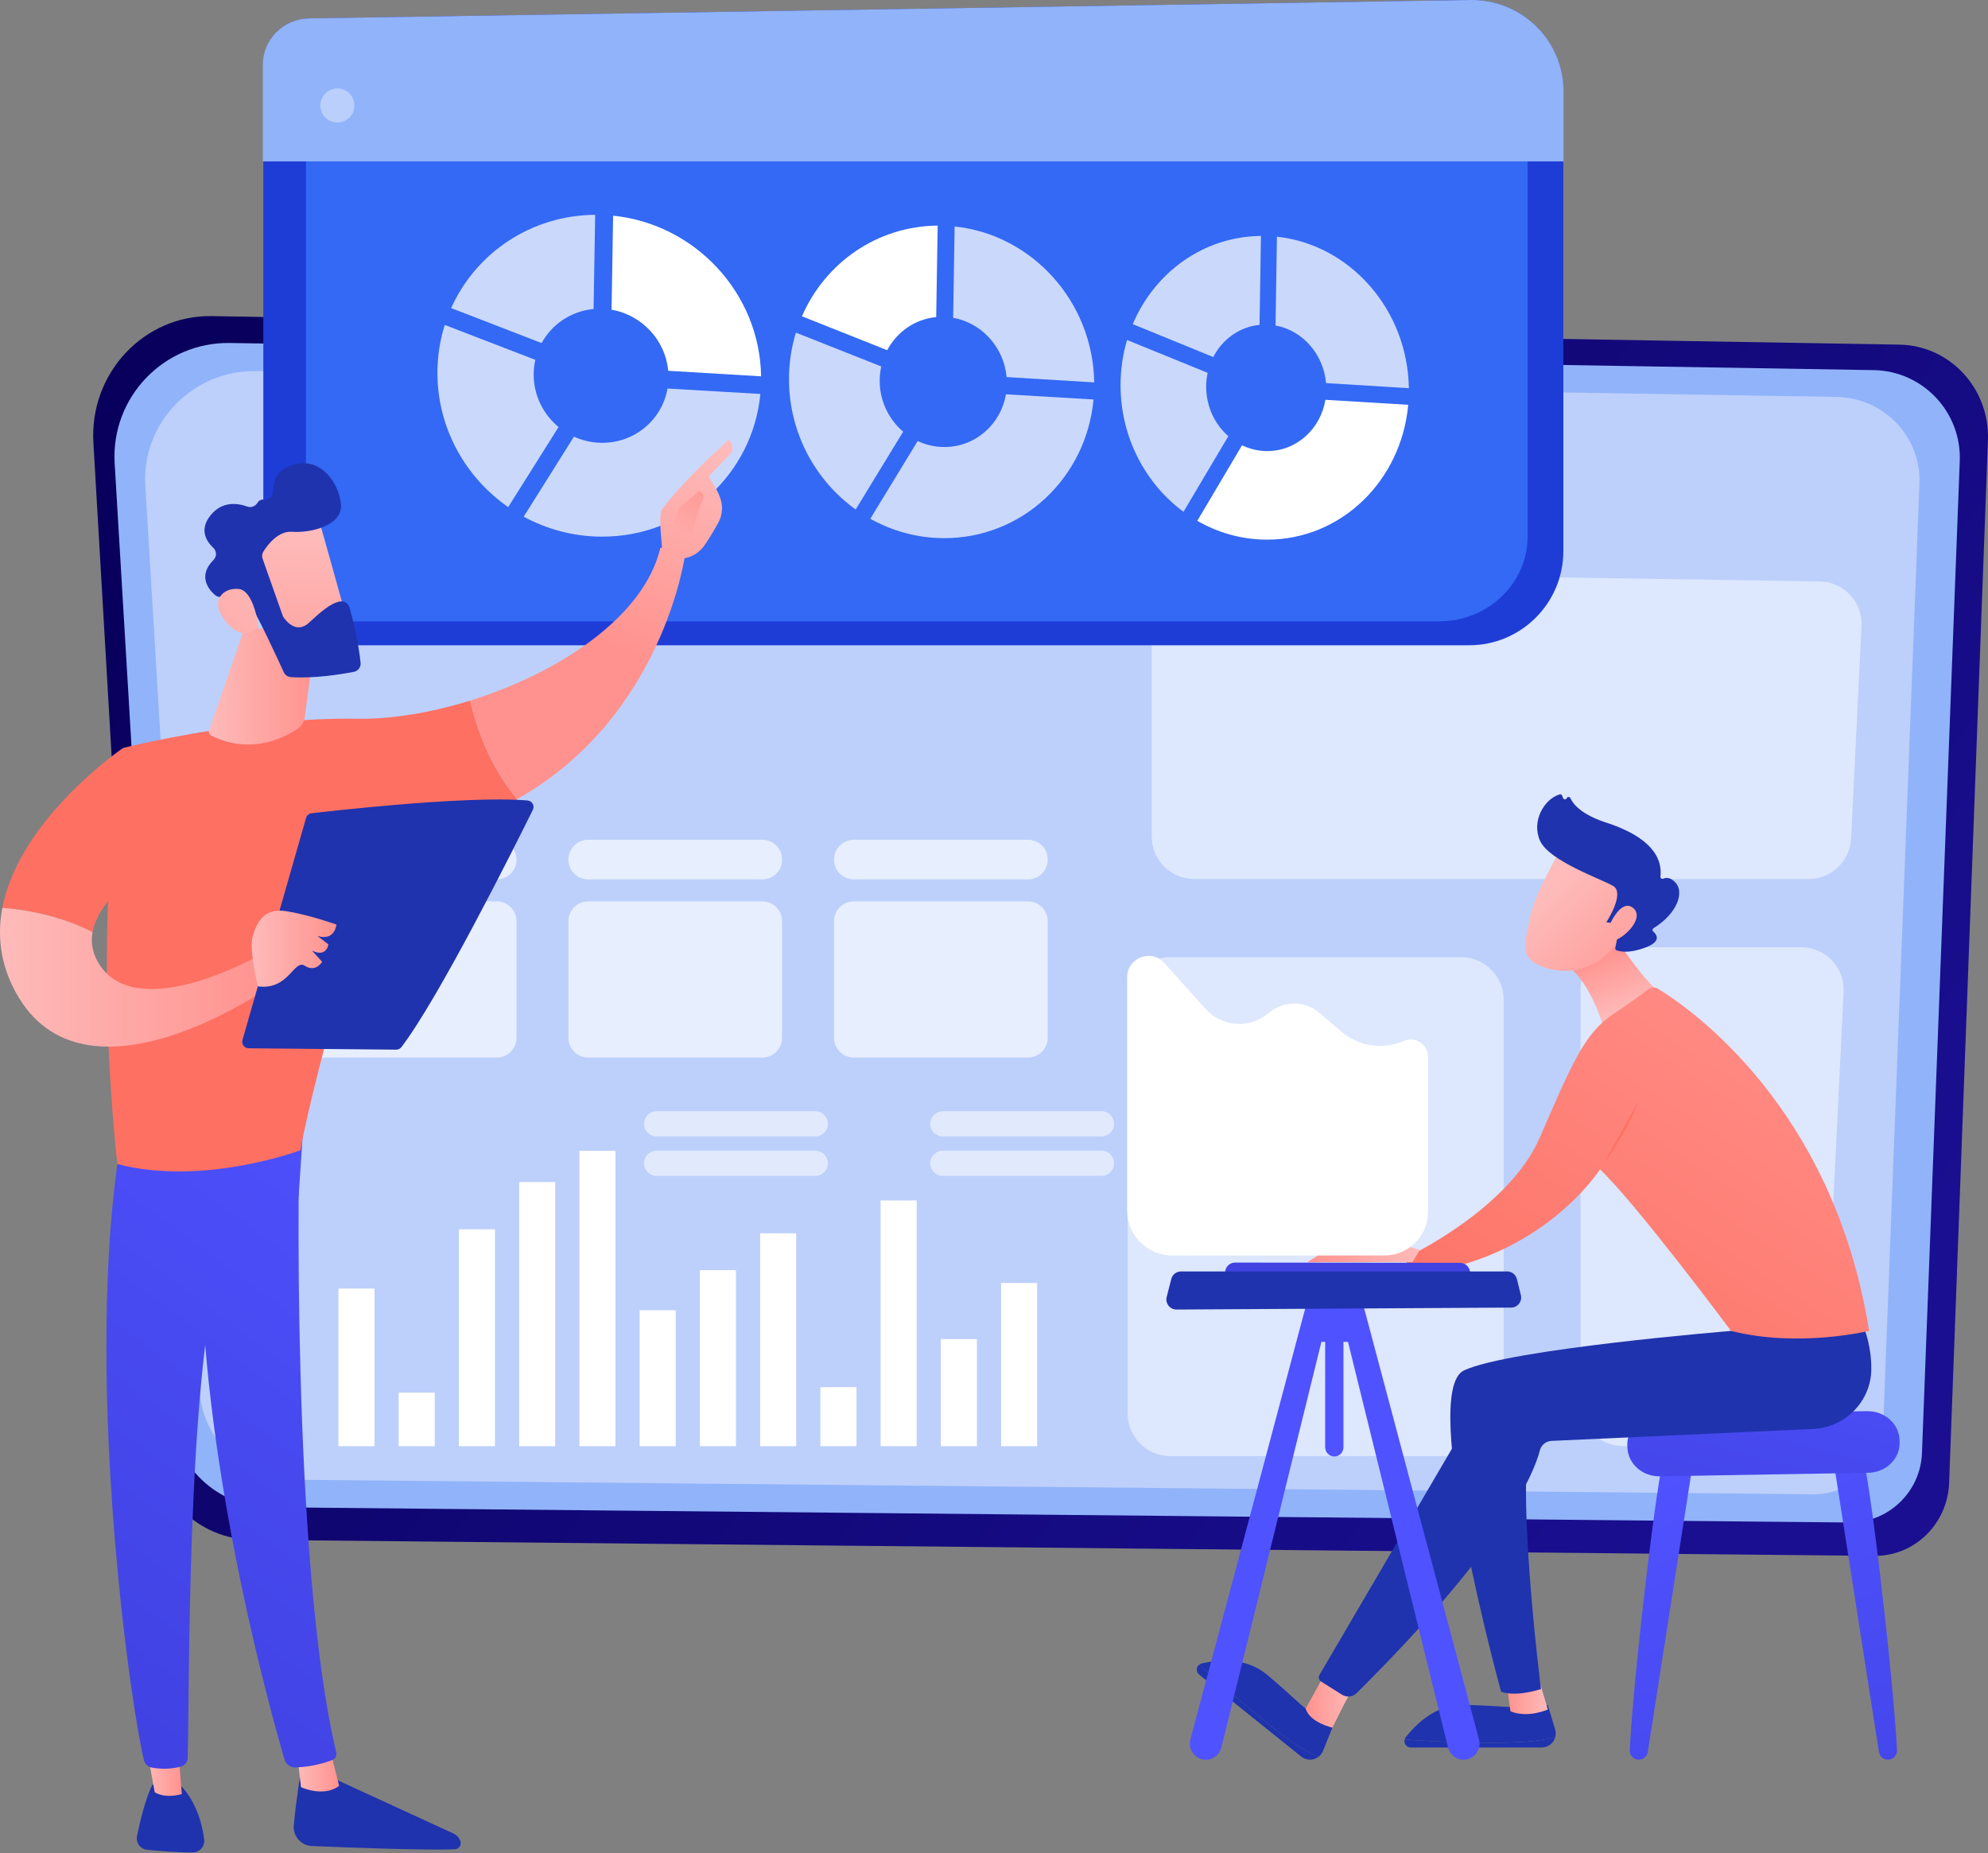 <svg width="250" height="233" viewBox="0 0 250 233" fill="none" xmlns="http://www.w3.org/2000/svg">
<rect x="0" y="0" width="250" height="233" fill="#808080" stroke="none"/>
<path d="M238.874 43.335L26.64 39.748C18.096 39.604 11.237 46.932 11.745 55.665L19.05 181.292C19.45 188.168 24.98 193.553 31.709 193.62L235.716 195.637C240.755 195.687 244.919 191.624 245.111 186.47L249.992 55.354C250.233 48.865 245.216 43.442 238.874 43.335Z" fill="url(#paint0_linear_484_2388)"/>
<path d="M235.621 46.539L28.927 43.127C20.605 42.99 13.926 49.962 14.42 58.27L21.535 177.792C21.924 184.334 27.31 189.458 33.863 189.521L232.546 191.441C237.453 191.488 241.508 187.622 241.695 182.718L246.448 57.974C246.684 51.801 241.798 46.641 235.621 46.539Z" fill="#91B3FA"/>
<path d="M230.968 49.911L32.225 46.662C24.224 46.531 17.801 53.171 18.277 61.082L25.118 174.895C25.492 181.124 30.671 186.004 36.971 186.064L228.012 187.892C232.73 187.937 236.629 184.256 236.808 179.586L241.379 60.801C241.605 54.922 236.908 50.008 230.968 49.911Z" fill="#BDD0FB"/>
<g opacity="0.49">
<path d="M204.111 119.102H226.498C229.557 119.102 231.993 121.66 231.844 124.715L229.296 176.744C229.157 179.594 226.805 181.834 223.951 181.834H204.111C201.155 181.834 198.759 179.438 198.759 176.482V124.454C198.759 121.498 201.155 119.102 204.111 119.102Z" fill="white"/>
<path d="M150.265 71.895L228.833 73.109C231.859 73.155 234.244 75.699 234.096 78.722L232.788 105.44C232.648 108.29 230.296 110.53 227.442 110.53H150.182C147.226 110.53 144.83 108.134 144.83 105.178V77.247C144.83 74.258 147.277 71.849 150.265 71.895Z" fill="white"/>
<path d="M147.158 120.361H183.746C186.702 120.361 189.098 122.758 189.098 125.713V177.742C189.098 180.698 186.702 183.094 183.746 183.094H147.158C144.202 183.094 141.806 180.698 141.806 177.742V125.713C141.806 122.758 144.202 120.361 147.158 120.361Z" fill="white"/>
</g>
<g opacity="0.64">
<path d="M107.368 105.596H129.269C130.644 105.596 131.758 106.71 131.758 108.085C131.758 109.46 130.644 110.574 129.269 110.574H107.368C105.994 110.574 104.879 109.46 104.879 108.085C104.879 106.71 105.994 105.596 107.368 105.596Z" fill="white"/>
<path d="M73.967 105.596H95.868C97.243 105.596 98.357 106.71 98.357 108.085C98.357 109.46 97.243 110.574 95.868 110.574H73.967C72.593 110.574 71.478 109.46 71.478 108.085C71.478 106.71 72.593 105.596 73.967 105.596Z" fill="white"/>
<path d="M62.466 110.574H40.565C39.191 110.574 38.076 109.46 38.076 108.085C38.076 106.71 39.191 105.596 40.565 105.596H62.466C63.841 105.596 64.955 106.71 64.955 108.085C64.955 109.46 63.841 110.574 62.466 110.574Z" fill="white"/>
<path d="M107.368 113.34H129.269C130.644 113.34 131.758 114.454 131.758 115.829V130.487C131.758 131.861 130.644 132.976 129.269 132.976H107.368C105.994 132.976 104.879 131.861 104.879 130.487V115.829C104.879 114.454 105.994 113.34 107.368 113.34Z" fill="white"/>
<path d="M73.967 113.34H95.868C97.243 113.34 98.357 114.454 98.357 115.829V130.487C98.357 131.861 97.243 132.976 95.868 132.976H73.967C72.593 132.976 71.478 131.861 71.478 130.487V115.829C71.478 114.454 72.593 113.34 73.967 113.34Z" fill="white"/>
<path d="M40.565 113.34H62.466C63.841 113.34 64.955 114.454 64.955 115.829V130.487C64.955 131.861 63.841 132.976 62.466 132.976H40.565C39.191 132.976 38.076 131.861 38.076 130.487V115.829C38.076 114.454 39.191 113.34 40.565 113.34Z" fill="white"/>
</g>
<path d="M125.893 181.846H130.427V161.325H125.893V181.846Z" fill="white"/>
<path d="M118.318 181.846H122.852V168.377H118.318V181.846Z" fill="white"/>
<path d="M110.742 181.846H115.276V150.947H110.742V181.846Z" fill="white"/>
<path d="M103.166 181.846H107.7V174.423H103.166V181.846Z" fill="white"/>
<path d="M95.591 181.846H100.125V155.078H95.591V181.846Z" fill="white"/>
<path d="M88.015 181.846H92.549V159.712H88.015V181.846Z" fill="white"/>
<path d="M80.439 181.846H84.973V164.75H80.439V181.846Z" fill="white"/>
<path d="M72.864 181.846H77.397V144.7H72.864V181.846Z" fill="white"/>
<path d="M65.288 181.846H69.822V148.63H65.288V181.846Z" fill="white"/>
<path d="M57.711 181.846H62.245V154.574H57.711V181.846Z" fill="white"/>
<path d="M50.135 181.846H54.669V175.112H50.135V181.846Z" fill="white"/>
<path d="M42.559 181.846H47.093V162.03H42.559V181.846Z" fill="white"/>
<path opacity="0.54" d="M118.565 144.688H138.514C139.391 144.688 140.101 145.398 140.101 146.274C140.101 147.151 139.391 147.861 138.514 147.861H118.565C117.689 147.861 116.978 147.151 116.978 146.274C116.978 145.398 117.689 144.688 118.565 144.688Z" fill="white"/>
<path opacity="0.54" d="M118.565 139.727H138.514C139.391 139.727 140.101 140.437 140.101 141.313C140.101 142.19 139.391 142.9 138.514 142.9H118.565C117.689 142.9 116.978 142.19 116.978 141.313C116.978 140.437 117.689 139.727 118.565 139.727Z" fill="white"/>
<path opacity="0.54" d="M82.575 144.688H102.524C103.4 144.688 104.111 145.398 104.111 146.274C104.111 147.151 103.4 147.861 102.524 147.861H82.575C81.698 147.861 80.987 147.151 80.987 146.274C80.987 145.398 81.698 144.688 82.575 144.688Z" fill="white"/>
<path opacity="0.54" d="M82.575 139.727H102.524C103.4 139.727 104.111 140.437 104.111 141.313C104.111 142.19 103.4 142.9 102.524 142.9H82.575C81.698 142.9 80.987 142.19 80.987 141.313C80.987 140.437 81.698 139.727 82.575 139.727Z" fill="white"/>
<path d="M184.749 81.138H38.956C35.729 81.138 33.114 78.522 33.114 75.296V8.154C33.114 4.963 35.673 2.363 38.863 2.313L184.913 0.001C191.337 -0.1 196.599 5.079 196.599 11.504V69.288C196.599 75.832 191.294 81.138 184.749 81.138Z" fill="#1E3DD7"/>
<path d="M180.971 78.131H43.967C40.935 78.131 38.478 75.774 38.478 72.868V12.375C38.478 9.501 40.883 7.159 43.88 7.113L181.125 5.031C187.162 4.939 192.107 9.605 192.107 15.394V67.455C192.107 73.351 187.121 78.131 180.971 78.131Z" fill="#3369F4"/>
<path d="M196.625 20.295V11.504C196.625 5.079 191.35 -0.1 184.926 0.001L38.84 2.313C35.651 2.363 33.055 4.963 33.055 8.154V20.295H196.625Z" fill="#91B3FA"/>
<path opacity="0.37" d="M44.513 13.753C44.784 12.602 44.072 11.448 42.92 11.177C41.769 10.905 40.615 11.618 40.343 12.769C40.072 13.92 40.784 15.074 41.936 15.346C43.087 15.618 44.241 14.905 44.513 13.753Z" fill="white"/>
<path opacity="0.74" d="M68.112 43.14C69.402 40.77 71.816 39.116 74.647 38.856L74.844 27.012C66.78 27.064 59.842 31.809 56.736 38.739L68.112 43.14Z" fill="white"/>
<path d="M76.907 38.945C80.717 39.604 83.679 42.769 84.033 46.624L95.71 47.319C95.561 36.911 87.466 28.181 77.104 27.119L76.907 38.945Z" fill="white"/>
<path opacity="0.74" d="M83.943 48.857C83.253 52.782 79.807 55.731 75.639 55.679C74.407 55.664 73.235 55.388 72.176 54.905L65.858 64.968C68.778 66.556 72.111 67.464 75.639 67.479C86.141 67.526 94.66 59.645 95.621 49.535L83.943 48.857Z" fill="white"/>
<path opacity="0.74" d="M63.907 63.766L70.242 53.696C68.332 52.116 67.112 49.74 67.112 47.099C67.112 46.462 67.184 45.842 67.319 45.246L55.931 40.859C55.332 42.756 55.009 44.778 55.009 46.881C55.009 53.845 58.54 60.031 63.907 63.766Z" fill="white"/>
<path d="M111.57 44.035C112.786 41.733 115.062 40.126 117.731 39.871L117.917 28.369C110.314 28.427 103.775 33.04 100.848 39.77L111.57 44.035Z" fill="white"/>
<path opacity="0.74" d="M119.863 39.961C123.456 40.599 126.25 43.67 126.583 47.415L137.601 48.084C137.461 37.973 129.822 29.499 120.049 28.477L119.863 39.961Z" fill="white"/>
<path opacity="0.74" d="M126.498 49.58C125.847 53.392 122.597 56.258 118.666 56.209C117.505 56.194 116.4 55.927 115.401 55.458L109.444 65.231C112.197 66.772 115.34 67.653 118.666 67.668C128.571 67.712 136.61 60.055 137.517 50.233L126.498 49.58Z" fill="white"/>
<path opacity="0.74" d="M107.605 64.061L113.577 54.281C111.777 52.748 110.626 50.442 110.626 47.878C110.626 47.258 110.694 46.657 110.821 46.079L100.088 41.826C99.524 43.667 99.219 45.631 99.219 47.672C99.219 54.432 102.547 60.435 107.605 64.061Z" fill="white"/>
<path opacity="0.74" d="M152.573 44.897C153.722 42.659 155.872 41.096 158.393 40.846L158.569 29.668C151.388 29.731 145.213 34.218 142.451 40.759L152.573 44.897Z" fill="white"/>
<path opacity="0.74" d="M160.405 40.928C163.799 41.545 166.439 44.529 166.754 48.169L177.167 48.814C177.035 38.983 169.815 30.751 160.58 29.766L160.405 40.928Z" fill="white"/>
<path d="M166.675 50.273C166.06 53.979 162.989 56.766 159.276 56.72C158.179 56.706 157.135 56.447 156.191 55.991L150.566 65.489C153.165 66.987 156.134 67.843 159.276 67.856C168.634 67.898 176.231 60.452 177.089 50.903L166.675 50.273Z" fill="white"/>
<path opacity="0.74" d="M148.83 64.354L154.469 54.849C152.769 53.361 151.683 51.119 151.683 48.628C151.683 48.026 151.747 47.441 151.867 46.88L141.734 42.754C141.201 44.543 140.914 46.451 140.914 48.434C140.914 55.001 144.055 60.833 148.83 64.354Z" fill="white"/>
<path d="M37.865 222.598C37.865 222.598 37.249 226.088 36.946 229.544C36.828 230.894 37.869 232.067 39.224 232.123C43.826 232.315 53.669 232.688 57.201 232.53C57.732 232.506 58.079 231.963 57.883 231.469C57.718 231.055 57.4 230.721 56.996 230.535L40.736 223.062L37.865 222.598Z" fill="#1F33AE"/>
<path d="M37.36 220.547L37.855 224.723C37.855 224.723 40.703 226.048 42.648 224.555L41.469 219.902L37.36 220.547Z" fill="url(#paint1_linear_484_2388)"/>
<path d="M37.732 142.043C37.518 143.134 36.584 196.456 42.284 220.352C42.377 220.742 42.179 221.144 41.808 221.295C40.934 221.653 39.22 222.17 37.166 222.239C36.53 222.26 35.959 221.847 35.78 221.236C34.151 215.692 26.344 187.914 25.325 161.379C24.187 131.728 25.325 160.369 25.325 160.369L25.993 142.041L37.732 142.043Z" fill="url(#paint2_linear_484_2388)"/>
<path d="M19.162 224.414C19.162 224.414 18.181 226.176 17.231 230.859C17.059 231.705 17.65 232.514 18.509 232.599C20.028 232.748 22.367 232.94 24.241 232.927C25.105 232.921 25.779 232.169 25.675 231.312C25.467 229.602 24.821 226.798 22.823 224.612L19.162 224.414Z" fill="#1F33AE"/>
<path d="M18.3 219.044L19.457 225.358C19.457 225.358 20.602 226.21 22.866 225.593L22.314 218.799L18.3 219.044Z" fill="url(#paint3_linear_484_2388)"/>
<path d="M15.172 143.674C10.511 171.807 16.183 213.208 18.097 221.311C18.214 221.807 18.614 222.187 19.117 222.27C19.971 222.412 21.377 222.527 22.763 222.125C23.241 221.986 23.576 221.555 23.596 221.058C23.852 214.507 23.39 174.29 27.734 158.396C27.954 157.59 28.446 156.888 29.127 156.404L37.557 150.41L38.203 140.723L15.172 143.674Z" fill="url(#paint4_linear_484_2388)"/>
<path d="M44.877 90.379C30.907 90.149 15.493 94.047 15.493 94.047C11.329 118.345 14.765 146.371 14.765 146.371C25.58 149.208 37.78 144.637 37.78 144.637C39.578 134.481 47.965 105.899 47.965 105.899C54.791 105.052 60.414 103.083 65.044 100.479C61.512 96.385 59.847 91.175 59.124 88.096C54.184 89.631 49.186 90.451 44.877 90.379Z" fill="url(#paint5_linear_484_2388)"/>
<path d="M86.142 69.799C84.77 68.141 83.033 68.926 83.033 68.926C80.977 77.61 70.198 84.651 59.123 88.092C59.847 91.172 61.512 96.382 65.044 100.476C83.423 90.142 86.142 69.799 86.142 69.799Z" fill="url(#paint6_linear_484_2388)"/>
<path d="M85.808 70.215C85.952 70.671 84.289 71.367 83.31 69.499C83.276 68.605 82.732 64.771 83.266 64.042C86.114 60.16 91.635 55.293 91.635 55.293C92.568 56.214 91.799 57.118 91.799 57.118L89.121 59.908C89.681 60.921 90.365 61.775 90.685 63C90.927 63.927 90.779 64.918 90.311 65.762C89.841 66.609 89.199 67.71 88.593 68.572C87.445 70.203 85.808 70.215 85.808 70.215Z" fill="url(#paint7_linear_484_2388)"/>
<path d="M87.95 61.719L85.509 63.788L84.742 65.848L86.919 68.262C86.919 68.262 87.65 64.175 88.194 63.29C88.738 62.405 88.456 61.977 87.95 61.719Z" fill="url(#paint8_linear_484_2388)"/>
<path d="M20.851 107.57L15.493 94.043C15.493 94.043 2.444 102.909 0.298 114.15C2.763 114.332 7.25 114.973 11.642 117.191C12.607 111.883 20.851 107.57 20.851 107.57Z" fill="url(#paint9_linear_484_2388)"/>
<path d="M32.254 120.299C32.254 120.299 17.603 128.579 12.66 121.509C11.634 120.041 11.388 118.582 11.641 117.191C7.25 114.973 2.763 114.332 0.297 114.15C-0.35 117.539 -0.007 121.144 1.984 124.786C10.643 140.626 34.193 123.911 34.193 123.911L32.254 120.299Z" fill="url(#paint10_linear_484_2388)"/>
<path d="M30.494 130.77L38.489 102.847C38.58 102.53 38.85 102.299 39.178 102.261C40.627 102.092 44.824 101.618 49.671 101.208C55.509 100.714 62.289 100.314 66.34 100.654C66.916 100.702 67.264 101.312 67.008 101.83C64.704 106.491 55.228 125.45 50.482 131.661C50.325 131.867 50.082 131.987 49.823 131.985L31.271 131.812C30.732 131.807 30.345 131.289 30.494 130.77Z" fill="#1F33AE"/>
<path d="M32.425 124.022C32.425 124.022 31.312 119.442 31.761 117.818C32.21 116.193 33.081 114.104 35.982 114.568C38.884 115.032 42.306 116.254 42.306 116.254C42.306 116.254 42.134 118.371 39.928 117.688L41.296 118.746C41.296 118.746 41.1 120.441 39.238 119.535L40.51 120.939C40.51 120.939 39.71 122.33 38.339 121.438C36.969 120.545 36.312 124.574 32.425 124.022Z" fill="url(#paint11_linear_484_2388)"/>
<path d="M30.726 79.033L26.281 91.888C26.207 92.101 26.295 92.337 26.492 92.446C27.703 93.116 32.069 95.052 37.33 91.717C37.878 91.369 38.251 90.803 38.334 90.159L39.773 79.033H30.726Z" fill="url(#paint12_linear_484_2388)"/>
<path d="M39.881 64.664C40.012 64.849 44.003 79.269 44.003 79.269L35.721 81.374L29.907 68.268C29.907 68.268 37.696 61.569 39.881 64.664Z" fill="url(#paint13_linear_484_2388)"/>
<path d="M33.026 70.262L35.547 77.4C35.579 77.492 35.622 77.577 35.678 77.656C36.02 78.142 37.319 79.728 38.86 78.299C40.259 77.004 41.554 75.841 42.751 75.631C43.288 75.536 43.808 75.864 43.954 76.389C44.316 77.7 45.078 80.667 45.346 83.347C45.401 83.891 45.025 84.382 44.489 84.484C42.871 84.791 39.441 85.344 36.578 85.142C36.19 85.114 35.849 84.882 35.687 84.528C34.898 82.804 32.48 77.572 31.581 76.218C30.737 74.948 28.668 74.984 27.8 75.06C27.516 75.086 27.236 74.994 27.021 74.806C26.262 74.14 24.817 72.442 26.85 70.408C27.275 69.982 27.264 69.296 26.825 68.883C25.952 68.063 25.019 66.607 26.473 64.802C27.951 62.968 29.902 63.26 31.097 63.696C31.581 63.872 32.108 63.668 32.371 63.226C32.52 62.974 32.781 62.783 33.233 62.822C33.843 62.875 34.356 62.366 34.345 61.754C34.324 60.579 34.745 59.094 36.783 58.459C40.401 57.333 42.658 60.828 42.881 63.437C43.105 66.045 39.112 67.043 36.765 66.867C34.98 66.733 33.655 68.502 33.123 69.358C32.954 69.629 32.92 69.961 33.026 70.262Z" fill="#1F33AE"/>
<path d="M32.524 78.814C32.524 78.814 31.939 74.286 30.056 74.064C28.172 73.842 26.339 75.39 28.212 77.932C30.541 81.093 32.524 78.814 32.524 78.814Z" fill="url(#paint14_linear_484_2388)"/>
<path d="M234.196 183.184C234.975 184.336 238.071 210.434 238.556 220.073C238.589 220.725 238.067 221.268 237.415 221.268C236.852 221.268 236.373 220.858 236.286 220.302L230.623 184.014L234.196 183.184Z" fill="url(#paint15_linear_484_2388)"/>
<path d="M209.305 183.184C208.526 184.336 205.431 210.434 204.946 220.073C204.913 220.725 205.435 221.268 206.087 221.268C206.65 221.268 207.129 220.858 207.216 220.302L212.879 184.014L209.305 183.184Z" fill="url(#paint16_linear_484_2388)"/>
<path d="M238.88 181.143L238.883 181.428C238.902 183.475 237.138 185.155 234.929 185.192L208.755 185.638C206.578 185.675 204.763 184.102 204.658 182.086L204.644 181.825C204.534 179.723 206.319 177.952 208.589 177.911L234.775 177.442C237.016 177.402 238.861 179.066 238.88 181.143Z" fill="url(#paint17_linear_484_2388)"/>
<path d="M187.96 219.132C192.612 219.132 194.671 218.733 195.592 218.369C195.413 219.133 194.732 219.736 193.872 219.736H177.412C176.857 219.736 176.508 219.206 176.64 218.725C178.516 218.876 182.501 219.132 187.96 219.132Z" fill="#1F33AE"/>
<path d="M176.64 218.722C176.667 218.626 176.706 218.53 176.775 218.442C178.029 216.842 180.547 214.327 183.974 214.376C188.993 214.446 190.743 214.991 194.644 214.406L195.564 217.456C195.657 217.767 195.659 218.078 195.592 218.366C194.671 218.73 192.613 219.129 187.96 219.129C182.501 219.129 178.516 218.873 176.64 218.722Z" fill="#1F33AE"/>
<path d="M193.515 211.113L194.644 214.955C194.644 214.955 192.142 216.094 189.941 215.179L189.509 211.851L193.515 211.113Z" fill="url(#paint18_linear_484_2388)"/>
<path d="M159.399 216.703C163.026 219.617 164.879 220.597 165.824 220.891C165.208 221.372 164.301 221.413 163.631 220.875L150.799 210.565C150.367 210.217 150.425 209.587 150.828 209.297C152.197 210.589 155.144 213.284 159.399 216.703Z" fill="#1F33AE"/>
<path d="M150.828 209.301C150.91 209.242 151 209.193 151.108 209.168C153.083 208.711 156.614 208.338 159.255 210.522C163.124 213.721 164.148 215.239 167.553 217.229L166.369 220.171C166.249 220.471 166.056 220.713 165.824 220.895C164.879 220.601 163.026 219.621 159.399 216.706C155.144 213.288 152.197 210.593 150.828 209.301Z" fill="#1F33AE"/>
<path d="M217.676 167.354C217.676 167.354 189.819 169.628 184.104 172.318C178.39 175.008 188.768 212.712 188.768 212.712C188.768 212.712 190.324 213.461 193.785 212.385C193.785 212.385 190.236 184.561 192.877 178.527L223.039 173.594L217.676 167.354Z" fill="#1F33AE"/>
<path d="M170.32 211.936C170.061 212.172 167.552 217.233 167.552 217.233C167.552 217.233 164.759 216.628 164.189 214.86L166.702 210.293L170.32 211.936Z" fill="url(#paint19_linear_484_2388)"/>
<path d="M234.455 167.119C234.455 167.119 235.363 169.303 235.326 172.206C235.274 176.221 232.047 179.478 228.037 179.678L195.106 181.18C194.41 181.212 193.822 181.693 193.648 182.367C192.874 185.36 189.091 194.552 170.602 212.894C170.11 213.382 169.343 213.465 168.757 213.095L166.125 211.432C165.849 211.258 165.761 210.896 165.926 210.613L185.1 177.87C186.107 176.208 187.726 175.008 189.609 174.526L217.677 167.352L234.455 167.119Z" fill="#1F33AE"/>
<path d="M202.001 115.967C202.001 115.967 205.529 122.204 209.125 125.226L201.691 129.374C201.691 129.374 200.016 122.771 196.188 120.837L202.001 115.967Z" fill="url(#paint20_linear_484_2388)"/>
<path d="M235.053 167.346C235.053 167.346 226.163 169.513 217.677 167.346C217.677 167.346 205.803 151.384 201.209 147.039C201.209 147.039 193.881 158.602 177.572 160.241L176.662 158.208C176.662 158.208 189.646 152.223 193.643 143.026C197.641 133.829 199.246 129.907 202.883 127.507C205.148 126.013 206.504 124.992 207.205 124.434C207.588 124.129 208.118 124.095 208.536 124.35C212.396 126.702 230.555 139.139 235.053 167.346Z" fill="url(#paint21_linear_484_2388)"/>
<path d="M206.085 138.457C206.085 138.457 204.504 142.577 201.691 146.246L206.085 138.457Z" fill="url(#paint22_linear_484_2388)"/>
<path d="M178.552 157.149L176.716 156.66L171.142 155.369C170.471 155.214 169.766 155.333 169.183 155.7L164.39 158.715L177.625 158.693L178.552 157.149Z" fill="url(#paint23_linear_484_2388)"/>
<path d="M196.4 106.611C196.4 106.611 192.971 112.31 192.376 115.46C191.781 118.61 190.826 120.579 194.411 121.702C197.996 122.824 201.328 121.404 203.419 118.463C203.419 118.463 206.684 113.938 206.359 111.866C206.033 109.794 196.4 106.611 196.4 106.611Z" fill="url(#paint24_linear_484_2388)"/>
<path d="M202.465 116.028L202.001 115.967C202.001 115.967 204.429 112.298 202.84 111.388C201.251 110.478 194.778 108.245 193.654 105.696C192.57 103.238 194.191 100.462 196.146 99.882C196.27 99.846 196.4 99.919 196.445 100.04L196.56 100.349C196.638 100.561 196.935 100.57 197.026 100.363C197.112 100.166 197.393 100.158 197.481 100.353C197.828 101.117 198.866 102.422 201.979 103.431C206.396 104.863 209.148 107.089 208.809 110.228C208.788 110.427 208.985 110.564 209.168 110.483C209.529 110.323 210.077 110.298 210.712 110.993C211.818 112.202 210.952 114.847 207.933 116.718C207.789 116.807 207.764 117.009 207.892 117.119C208.343 117.506 208.979 118.368 206.936 119.137C204.847 119.923 203.707 119.657 203.285 119.488C203.172 119.443 203.107 119.325 203.131 119.205L203.667 116.455C203.695 116.313 203.597 116.177 203.453 116.158L202.465 116.028Z" fill="#1F33AE"/>
<path d="M202.275 116.595C202.275 116.595 203.788 112.865 205.377 114.176C206.965 115.487 203.908 118.385 202.497 118.346L202.275 116.595Z" fill="url(#paint25_linear_484_2388)"/>
<path d="M183.664 161.313C183.642 161.314 183.621 161.315 183.599 161.315L155.324 161.286C154.625 161.286 154.059 160.72 154.06 160.022C154.061 159.324 154.63 158.747 155.327 158.76L183.602 158.788C184.301 158.789 184.867 159.355 184.866 160.053C184.865 160.729 184.333 161.28 183.664 161.313Z" fill="url(#paint26_linear_484_2388)"/>
<path d="M171.075 162.734C171.199 163.246 182.997 207.494 185.988 218.711C186.333 220.004 185.37 221.273 184.047 221.273C183.124 221.273 182.32 220.638 182.097 219.732L169 166.633L171.075 162.734Z" fill="url(#paint27_linear_484_2388)"/>
<path d="M164.614 162.734C164.491 163.246 152.693 207.494 149.702 218.711C149.357 220.004 150.32 221.273 151.643 221.273C152.566 221.273 153.37 220.638 153.593 219.732L166.69 166.633L164.614 162.734Z" fill="url(#paint28_linear_484_2388)"/>
<path d="M164.122 161.289H171.47V167.19C171.47 168.038 170.791 168.725 169.953 168.725H168.945V181.979C168.945 182.621 168.431 183.142 167.796 183.142C167.162 183.142 166.648 182.621 166.648 181.979V168.725H166.136C165.024 168.725 164.122 167.813 164.122 166.687V161.289Z" fill="url(#paint29_linear_484_2388)"/>
<path d="M189.537 159.873H148.509C147.936 159.873 147.435 160.266 147.292 160.828L146.719 163.074C146.513 163.882 147.119 164.669 147.944 164.664L190.042 164.419C190.858 164.415 191.454 163.637 191.255 162.836L190.756 160.835C190.616 160.269 190.113 159.873 189.537 159.873Z" fill="#1F33AE"/>
<path d="M179.588 132.884V152.356C179.588 155.4 177.12 157.868 174.076 157.868H147.407C144.28 157.868 141.745 155.333 141.745 152.207V122.889C141.745 120.421 144.791 119.258 146.436 121.096L151.59 126.856C153.574 129.073 156.931 129.385 159.29 127.571L159.783 127.192C161.602 125.793 164.151 125.855 165.899 127.341L168.721 129.741C170.894 131.589 173.93 132.036 176.543 130.892C177.98 130.264 179.588 131.316 179.588 132.884Z" fill="white"/>
<defs>
<linearGradient id="paint0_linear_484_2388" x1="36.633" y1="43.57" x2="224.4" y2="186.536" gradientUnits="userSpaceOnUse">
<stop stop-color="#09005D"/>
<stop offset="1" stop-color="#1A0F91"/>
</linearGradient>
<linearGradient id="paint1_linear_484_2388" x1="37.36" y1="222.584" x2="42.648" y2="222.584" gradientUnits="userSpaceOnUse">
<stop stop-color="#FEBBBA"/>
<stop offset="1" stop-color="#FF928E"/>
</linearGradient>
<linearGradient id="paint2_linear_484_2388" x1="61.374" y1="144.529" x2="10.711" y2="213.196" gradientUnits="userSpaceOnUse">
<stop stop-color="#4F52FF"/>
<stop offset="1" stop-color="#4042E2"/>
</linearGradient>
<linearGradient id="paint3_linear_484_2388" x1="18.299" y1="222.308" x2="22.866" y2="222.308" gradientUnits="userSpaceOnUse">
<stop stop-color="#FEBBBA"/>
<stop offset="1" stop-color="#FF928E"/>
</linearGradient>
<linearGradient id="paint4_linear_484_2388" x1="52.344" y1="137.861" x2="1.681" y2="206.528" gradientUnits="userSpaceOnUse">
<stop stop-color="#4F52FF"/>
<stop offset="1" stop-color="#4042E2"/>
</linearGradient>
<linearGradient id="paint5_linear_484_2388" x1="-485.342" y1="955.54" x2="-449.648" y2="897.255" gradientUnits="userSpaceOnUse">
<stop stop-color="#FF928E"/>
<stop offset="1" stop-color="#FE7062"/>
</linearGradient>
<linearGradient id="paint6_linear_484_2388" x1="81.976" y1="53.128" x2="72.645" y2="79.789" gradientUnits="userSpaceOnUse">
<stop stop-color="#FEBBBA"/>
<stop offset="1" stop-color="#FF928E"/>
</linearGradient>
<linearGradient id="paint7_linear_484_2388" x1="89.951" y1="55.914" x2="80.619" y2="82.574" gradientUnits="userSpaceOnUse">
<stop stop-color="#FEBBBA"/>
<stop offset="1" stop-color="#FF928E"/>
</linearGradient>
<linearGradient id="paint8_linear_484_2388" x1="82.782" y1="72.947" x2="89.811" y2="58.769" gradientUnits="userSpaceOnUse">
<stop stop-color="#FEBBBA"/>
<stop offset="1" stop-color="#FF928E"/>
</linearGradient>
<linearGradient id="paint9_linear_484_2388" x1="-501.445" y1="945.676" x2="-465.751" y2="887.39" gradientUnits="userSpaceOnUse">
<stop stop-color="#FF928E"/>
<stop offset="1" stop-color="#FE7062"/>
</linearGradient>
<linearGradient id="paint10_linear_484_2388" x1="3.79782e-05" y1="122.878" x2="34.193" y2="122.878" gradientUnits="userSpaceOnUse">
<stop stop-color="#FEBBBA"/>
<stop offset="1" stop-color="#FF928E"/>
</linearGradient>
<linearGradient id="paint11_linear_484_2388" x1="31.654" y1="119.288" x2="42.306" y2="119.288" gradientUnits="userSpaceOnUse">
<stop stop-color="#FEBBBA"/>
<stop offset="1" stop-color="#FF928E"/>
</linearGradient>
<linearGradient id="paint12_linear_484_2388" x1="26.255" y1="86.324" x2="39.773" y2="86.324" gradientUnits="userSpaceOnUse">
<stop stop-color="#FEBBBA"/>
<stop offset="1" stop-color="#FF928E"/>
</linearGradient>
<linearGradient id="paint13_linear_484_2388" x1="37.186" y1="66.688" x2="36.258" y2="95.139" gradientUnits="userSpaceOnUse">
<stop stop-color="#FEBBBA"/>
<stop offset="1" stop-color="#FF928E"/>
</linearGradient>
<linearGradient id="paint14_linear_484_2388" x1="38.542" y1="69.431" x2="2.695" y2="101.06" gradientUnits="userSpaceOnUse">
<stop stop-color="#FEBBBA"/>
<stop offset="1" stop-color="#FF928E"/>
</linearGradient>
<linearGradient id="paint15_linear_484_2388" x1="224.834" y1="178.23" x2="251.705" y2="239.045" gradientUnits="userSpaceOnUse">
<stop stop-color="#4F52FF"/>
<stop offset="1" stop-color="#4042E2"/>
</linearGradient>
<linearGradient id="paint16_linear_484_2388" x1="202.654" y1="188.031" x2="229.526" y2="248.846" gradientUnits="userSpaceOnUse">
<stop stop-color="#4F52FF"/>
<stop offset="1" stop-color="#4042E2"/>
</linearGradient>
<linearGradient id="paint17_linear_484_2388" x1="228.032" y1="157.221" x2="216.728" y2="201.081" gradientUnits="userSpaceOnUse">
<stop stop-color="#4F52FF"/>
<stop offset="1" stop-color="#4042E2"/>
</linearGradient>
<linearGradient id="paint18_linear_484_2388" x1="194.644" y1="213.324" x2="189.509" y2="213.324" gradientUnits="userSpaceOnUse">
<stop stop-color="#FEBBBA"/>
<stop offset="1" stop-color="#FF928E"/>
</linearGradient>
<linearGradient id="paint19_linear_484_2388" x1="170.32" y1="213.763" x2="164.189" y2="213.763" gradientUnits="userSpaceOnUse">
<stop stop-color="#FEBBBA"/>
<stop offset="1" stop-color="#FF928E"/>
</linearGradient>
<linearGradient id="paint20_linear_484_2388" x1="204.375" y1="127.364" x2="201.352" y2="119.742" gradientUnits="userSpaceOnUse">
<stop stop-color="#FEBBBA"/>
<stop offset="1" stop-color="#FF928E"/>
</linearGradient>
<linearGradient id="paint21_linear_484_2388" x1="235.097" y1="117.84" x2="192.174" y2="183.806" gradientUnits="userSpaceOnUse">
<stop stop-color="#FF928E"/>
<stop offset="1" stop-color="#FE7062"/>
</linearGradient>
<linearGradient id="paint22_linear_484_2388" x1="217.069" y1="92.391" x2="204.618" y2="139.585" gradientUnits="userSpaceOnUse">
<stop stop-color="#FF928E"/>
<stop offset="1" stop-color="#FE7062"/>
</linearGradient>
<linearGradient id="paint23_linear_484_2388" x1="178.552" y1="157.009" x2="164.39" y2="157.009" gradientUnits="userSpaceOnUse">
<stop stop-color="#FEBBBA"/>
<stop offset="1" stop-color="#FF928E"/>
</linearGradient>
<linearGradient id="paint24_linear_484_2388" x1="195.147" y1="111.86" x2="208.676" y2="125.355" gradientUnits="userSpaceOnUse">
<stop stop-color="#FEBBBA"/>
<stop offset="1" stop-color="#FF928E"/>
</linearGradient>
<linearGradient id="paint25_linear_484_2388" x1="197.335" y1="109.671" x2="210.864" y2="123.165" gradientUnits="userSpaceOnUse">
<stop stop-color="#FEBBBA"/>
<stop offset="1" stop-color="#FF928E"/>
</linearGradient>
<linearGradient id="paint26_linear_484_2388" x1="3213.31" y1="-3082.64" x2="3163.35" y2="-3029.22" gradientUnits="userSpaceOnUse">
<stop stop-color="#4F52FF"/>
<stop offset="1" stop-color="#4042E2"/>
</linearGradient>
<linearGradient id="paint27_linear_484_2388" x1="176.176" y1="224.881" x2="173.347" y2="291.589" gradientUnits="userSpaceOnUse">
<stop stop-color="#4F52FF"/>
<stop offset="1" stop-color="#4042E2"/>
</linearGradient>
<linearGradient id="paint28_linear_484_2388" x1="156.84" y1="224.061" x2="154.011" y2="290.769" gradientUnits="userSpaceOnUse">
<stop stop-color="#4F52FF"/>
<stop offset="1" stop-color="#4042E2"/>
</linearGradient>
<linearGradient id="paint29_linear_484_2388" x1="165.245" y1="224.419" x2="162.417" y2="291.127" gradientUnits="userSpaceOnUse">
<stop stop-color="#4F52FF"/>
<stop offset="1" stop-color="#4042E2"/>
</linearGradient>
</defs>
</svg>

